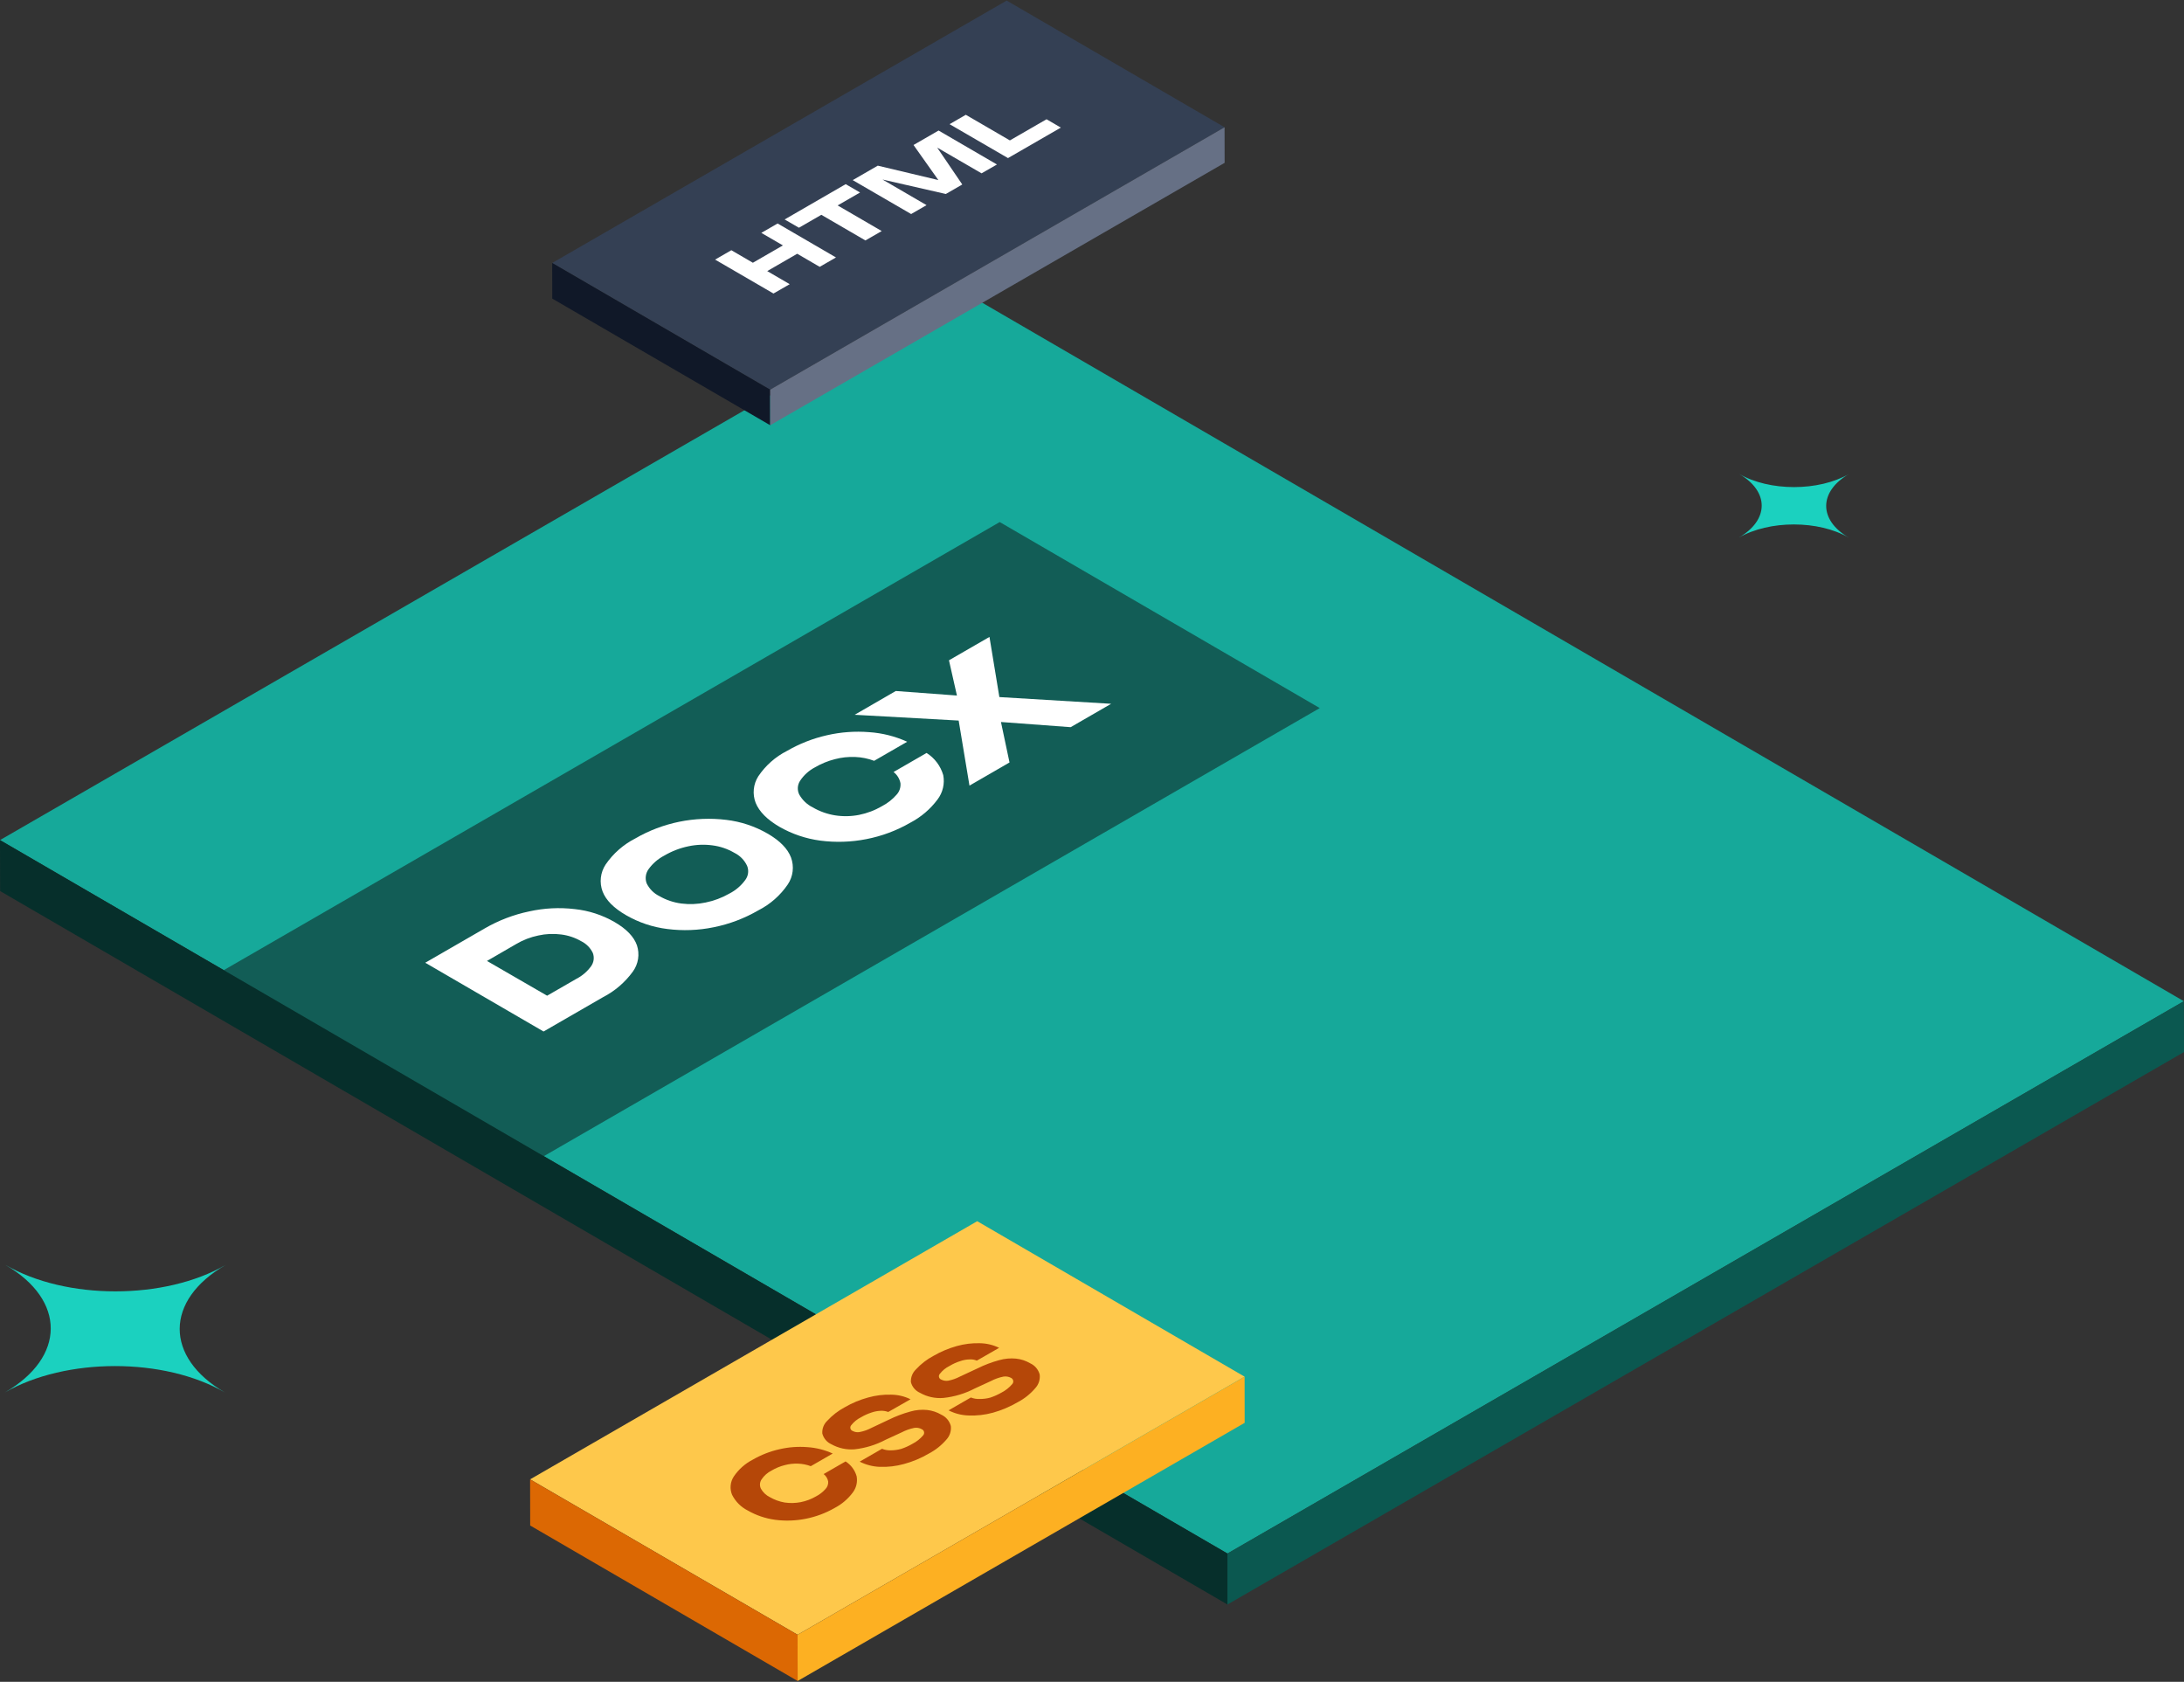 <svg width="439" height="338" viewBox="0 0 439 338" fill="none" xmlns="http://www.w3.org/2000/svg">
<rect x="0" y="0" width="439" height="338" fill="#333333" stroke="none"/>
<path d="M0 168.833L246.728 312.211L438.972 201.212L192.273 57.834L0 168.833Z" fill="#16A99A"/>
<path d="M43.284 195.948L107.616 233.333L265.282 142.302L200.95 104.917L43.284 195.948Z" fill="#125D56"/>
<path d="M194.87 157.88L192.7 144.81L171.79 143.65L180.06 138.87L192.35 139.78L190.75 132.7L198.89 128L200.88 140.09L223.35 141.44L215.21 146.14L201.2 145.1L202.92 153.23L194.87 157.88Z" fill="white"/>
<path d="M158.19 150.91C155.868 152.089 153.886 153.841 152.43 156C151.927 156.785 151.616 157.678 151.523 158.606C151.429 159.533 151.555 160.47 151.89 161.34C152.61 163.113 154.203 164.72 156.67 166.16C159.207 167.613 162.002 168.558 164.9 168.94C167.973 169.339 171.09 169.238 174.13 168.64C177.247 168.039 180.242 166.92 182.99 165.33C185.141 164.204 187.011 162.608 188.46 160.66C188.981 159.972 189.352 159.182 189.548 158.341C189.744 157.5 189.762 156.628 189.6 155.78C189.066 153.934 187.874 152.347 186.25 151.32L179.61 155.15C180.333 155.704 180.828 156.505 181 157.4C181.039 157.825 180.987 158.254 180.848 158.657C180.708 159.061 180.484 159.43 180.19 159.74C179.378 160.665 178.402 161.431 177.31 162C175.869 162.845 174.298 163.443 172.66 163.77C171.074 164.079 169.447 164.11 167.85 163.86C166.271 163.605 164.753 163.063 163.37 162.26C162.224 161.689 161.276 160.787 160.65 159.67C160.437 159.236 160.341 158.755 160.37 158.272C160.4 157.79 160.555 157.324 160.82 156.92C161.572 155.775 162.605 154.842 163.82 154.21C165.07 153.478 166.416 152.926 167.82 152.57C169.15 152.219 170.526 152.071 171.9 152.13C173.203 152.179 174.49 152.439 175.71 152.9L182.35 149.07C179.935 147.968 177.339 147.314 174.69 147.14C171.855 146.914 169.002 147.123 166.23 147.76C163.406 148.397 160.695 149.459 158.19 150.91Z" fill="white"/>
<path fill-rule="evenodd" clip-rule="evenodd" d="M125.87 183.94C123.37 182.5 121.787 180.903 121.12 179.15C120.79 178.265 120.673 177.315 120.779 176.377C120.885 175.439 121.211 174.539 121.73 173.75C123.239 171.545 125.274 169.751 127.65 168.53C133.194 165.311 139.637 163.991 146 164.77C148.918 165.117 151.734 166.053 154.28 167.52C156.76 168.95 158.33 170.56 159 172.33C159.326 173.217 159.438 174.168 159.327 175.107C159.216 176.045 158.884 176.944 158.36 177.73C156.862 179.938 154.828 181.73 152.45 182.94C149.658 184.564 146.617 185.717 143.45 186.35C140.384 186.978 137.235 187.097 134.13 186.7C131.22 186.341 128.411 185.403 125.87 183.94ZM132.54 180.09C133.901 180.873 135.403 181.379 136.96 181.58H136.95C138.573 181.787 140.219 181.719 141.82 181.38C143.503 181.041 145.12 180.433 146.61 179.58C147.894 178.925 149.002 177.972 149.84 176.8C150.13 176.4 150.312 175.933 150.37 175.443C150.428 174.953 150.359 174.456 150.17 174C149.64 172.863 148.737 171.942 147.61 171.39C146.256 170.598 144.756 170.088 143.2 169.89C141.588 169.675 139.951 169.739 138.36 170.08C136.663 170.434 135.035 171.062 133.54 171.94C132.273 172.594 131.18 173.54 130.35 174.7C130.064 175.105 129.881 175.573 129.816 176.064C129.752 176.556 129.808 177.055 129.98 177.52C130.522 178.639 131.423 179.544 132.54 180.09Z" fill="white"/>
<path fill-rule="evenodd" clip-rule="evenodd" d="M85.48 193.48L97.42 186.59C100.207 184.974 103.236 183.815 106.39 183.16C109.389 182.493 112.479 182.338 115.53 182.7C118.349 182.999 121.074 183.885 123.53 185.3C125.93 186.693 127.43 188.253 128.03 189.98C128.322 190.864 128.399 191.805 128.255 192.725C128.11 193.645 127.749 194.518 127.2 195.27C125.63 197.429 123.575 199.19 121.2 200.41L109.26 207.3L85.48 193.48ZM109.975 200.106L97.89 193.12L103.76 189.72C105.144 188.903 106.655 188.321 108.23 188C109.724 187.671 111.263 187.603 112.78 187.8C114.204 187.972 115.579 188.432 116.82 189.15C117.844 189.651 118.668 190.482 119.16 191.51C119.327 191.945 119.384 192.414 119.326 192.876C119.268 193.338 119.098 193.779 118.83 194.16C118.049 195.244 117.021 196.125 115.83 196.73L109.975 200.106Z" fill="white"/>
<path d="M-0.001 168.832L0.028 179.078L246.727 322.457V312.211L-0.001 168.832Z" fill="#062F2B"/>
<path d="M246.727 312.21V322.456L438.999 211.429L438.971 201.211L246.727 312.21Z" fill="#0B5850"/>
<path d="M106.556 297.304L160.318 328.536L250.175 276.668L196.427 245.422L106.556 297.304Z" fill="#FEC84B"/>
<path d="M106.556 297.304L106.57 306.58L160.331 337.826L160.318 328.536L106.556 297.304Z" fill="#DC6803"/>
<path d="M160.318 328.537L160.332 337.826L250.189 285.944L250.175 276.668L160.318 328.537Z" fill="#FDB022"/>
<path d="M196.902 281.151C196.305 281.175 195.71 281.073 195.154 280.852L190.672 283.437C191.923 284.079 193.301 284.431 194.706 284.468C196.343 284.534 197.981 284.347 199.562 283.915C201.319 283.427 203.006 282.714 204.581 281.793C205.925 281.085 207.122 280.127 208.107 278.97C208.44 278.606 208.69 278.175 208.843 277.706C208.995 277.237 209.044 276.741 208.989 276.251C208.86 275.753 208.621 275.291 208.29 274.898C207.959 274.505 207.544 274.192 207.076 273.98C206.204 273.464 205.231 273.143 204.223 273.039C203.083 272.929 201.932 273.036 200.831 273.353C199.326 273.761 197.865 274.316 196.469 275.011L192.943 276.654C192.207 277.044 191.416 277.321 190.598 277.476C190.118 277.553 189.625 277.475 189.193 277.252C189.083 277.21 188.984 277.142 188.905 277.053C188.827 276.964 188.773 276.857 188.746 276.741C188.719 276.626 188.722 276.506 188.753 276.392C188.784 276.277 188.843 276.172 188.925 276.087C189.447 275.416 190.117 274.874 190.882 274.503C191.548 274.1 192.26 273.779 193.003 273.547C193.598 273.333 194.224 273.216 194.856 273.203C195.366 273.163 195.878 273.245 196.35 273.442L200.831 270.873C199.626 270.281 198.305 269.965 196.962 269.946C195.398 269.9 193.837 270.091 192.331 270.514C190.679 270.974 189.093 271.641 187.61 272.501C186.3 273.197 185.117 274.112 184.114 275.205C183.77 275.532 183.501 275.93 183.326 276.371C183.151 276.812 183.073 277.286 183.098 277.76C183.218 278.233 183.445 278.673 183.761 279.046C184.077 279.419 184.473 279.715 184.921 279.911C186.35 280.721 187.99 281.08 189.627 280.942C191.829 280.713 193.968 280.069 195.931 279.045L199.173 277.551C199.968 277.133 200.818 276.831 201.698 276.654C202.209 276.571 202.733 276.655 203.192 276.893C203.308 276.942 203.41 277.018 203.491 277.115C203.572 277.211 203.628 277.325 203.656 277.448C203.684 277.571 203.682 277.698 203.65 277.82C203.619 277.942 203.559 278.054 203.476 278.148C202.881 278.849 202.155 279.428 201.339 279.851C200.61 280.273 199.839 280.618 199.039 280.882C198.342 281.069 197.623 281.16 196.902 281.151Z" fill="#B54708"/>
<path d="M179.034 291.474C178.436 291.494 177.841 291.387 177.287 291.161L172.805 293.745C174.057 294.382 175.434 294.739 176.838 294.791C178.476 294.851 180.114 294.66 181.694 294.223C183.454 293.749 185.142 293.041 186.713 292.117C188.056 291.413 189.253 290.459 190.239 289.308C190.576 288.943 190.829 288.51 190.981 288.038C191.133 287.566 191.181 287.066 191.121 286.574C190.99 286.082 190.752 285.624 190.424 285.234C190.096 284.845 189.686 284.532 189.223 284.318C188.346 283.799 187.368 283.473 186.355 283.362C185.22 283.251 184.074 283.357 182.979 283.676C181.475 284.089 180.014 284.644 178.616 285.334L175.135 286.977C174.399 287.367 173.608 287.644 172.79 287.799C172.31 287.89 171.813 287.81 171.385 287.575C171.274 287.534 171.175 287.465 171.097 287.376C171.019 287.287 170.964 287.18 170.938 287.065C170.911 286.949 170.914 286.829 170.945 286.715C170.976 286.6 171.035 286.496 171.116 286.41C171.643 285.743 172.312 285.202 173.074 284.826C173.743 284.43 174.454 284.109 175.195 283.87C175.792 283.663 176.416 283.547 177.047 283.526C177.557 283.504 178.065 283.586 178.541 283.765L183.023 281.211C181.815 280.614 180.487 280.297 179.139 280.285C177.575 280.239 176.014 280.43 174.508 280.852C172.855 281.3 171.267 281.963 169.787 282.824C168.479 283.525 167.297 284.438 166.291 285.528C165.946 285.854 165.677 286.252 165.504 286.693C165.331 287.135 165.258 287.61 165.29 288.083C165.411 288.558 165.638 288.999 165.954 289.375C166.269 289.75 166.665 290.049 167.113 290.249C168.541 291.046 170.174 291.4 171.804 291.265C173.972 291.021 176.075 290.372 178.004 289.353L181.246 287.859C182.041 287.443 182.891 287.142 183.77 286.963C184.283 286.874 184.81 286.963 185.264 287.217C185.381 287.262 185.485 287.335 185.568 287.429C185.65 287.524 185.708 287.637 185.738 287.758C185.767 287.88 185.766 288.007 185.736 288.129C185.706 288.25 185.646 288.363 185.563 288.457C184.967 289.162 184.235 289.741 183.412 290.16C182.689 290.584 181.922 290.929 181.126 291.19C180.444 291.376 179.741 291.471 179.034 291.474Z" fill="#B54708"/>
<path d="M150.32 303.575C148.952 302.887 147.841 301.777 147.153 300.408C146.906 299.814 146.809 299.168 146.868 298.528C146.928 297.887 147.144 297.271 147.497 296.733C148.465 295.298 149.78 294.131 151.321 293.342C152.993 292.378 154.802 291.673 156.685 291.25C158.524 290.822 160.419 290.681 162.302 290.832C164.059 290.947 165.781 291.382 167.381 292.117L162.974 294.656C162.165 294.353 161.313 294.182 160.449 294.148C159.533 294.108 158.616 294.209 157.73 294.447C156.801 294.682 155.911 295.049 155.086 295.538C154.27 295.95 153.575 296.568 153.069 297.33C152.89 297.602 152.784 297.916 152.763 298.241C152.742 298.566 152.806 298.891 152.95 299.183C153.366 299.921 153.996 300.514 154.757 300.886C155.681 301.42 156.693 301.784 157.745 301.962C158.808 302.116 159.888 302.09 160.942 301.887C162.031 301.673 163.076 301.279 164.035 300.722C164.76 300.347 165.408 299.84 165.947 299.228C166.134 299.029 166.278 298.794 166.368 298.536C166.458 298.279 166.493 298.006 166.47 297.734C166.362 297.14 166.037 296.608 165.559 296.24L169.966 293.7C171.05 294.389 171.842 295.453 172.192 296.688C172.296 297.252 172.281 297.831 172.15 298.389C172.019 298.947 171.774 299.471 171.43 299.93C170.469 301.226 169.228 302.288 167.8 303.037C165.973 304.09 163.983 304.832 161.914 305.234C159.896 305.632 157.827 305.698 155.788 305.428C153.863 305.168 152.007 304.539 150.32 303.575Z" fill="#B54708"/>
<path d="M110.993 52.85L154.805 78.313L246.146 25.578L202.346 0.115L110.993 52.85Z" fill="#344054"/>
<path d="M110.996 52.849L111.008 60.009L154.819 85.461L154.808 78.312L110.996 52.849Z" fill="#101828"/>
<path d="M154.807 78.313L154.818 85.461L246.159 32.726L246.148 25.577L154.807 78.313Z" fill="#667085"/>
<path d="M202.993 28.219L194.135 23.069L190.872 24.956L202.615 31.771L213.238 25.644L210.363 23.968L202.993 28.219Z" fill="white"/>
<path d="M169.992 37.01L172.878 38.686L168.372 41.283L177.23 46.434L173.955 48.321L165.097 43.17L160.591 45.768L157.716 44.103L169.992 37.01Z" fill="white"/>
<path d="M143.741 52.173L147.005 50.286L151.334 52.805L157.372 49.32L153.032 46.8L156.307 44.913L168.039 51.74L164.765 53.627L160.247 50.996L154.22 54.481L158.737 57.112L155.474 58.988L143.741 52.173Z" fill="white"/>
<path d="M176.442 33.292L188.618 36.189L183.623 29.14L188.663 26.232L200.395 33.059L197.298 34.834L188.385 29.662L193.424 37.077L190.117 38.986L177.396 36.078L186.243 41.228L183.146 43.015L171.402 36.2L176.442 33.292Z" fill="white"/>
<path d="M1.103 254.216C13.295 261.301 13.217 272.767 0.958 279.852C13.25 272.767 33.031 272.767 45.223 279.852C33.031 272.767 33.098 261.29 45.357 254.216C33.098 261.29 13.295 261.301 1.103 254.216Z" fill="#1BD1BF"/>
<path d="M349.568 95.236C355.664 98.779 355.625 104.512 349.496 108.054C355.642 104.512 365.532 104.512 371.628 108.054C365.532 104.512 365.566 98.773 371.695 95.236C365.566 98.773 355.664 98.779 349.568 95.236Z" fill="#1BD1BF"/>
</svg>
